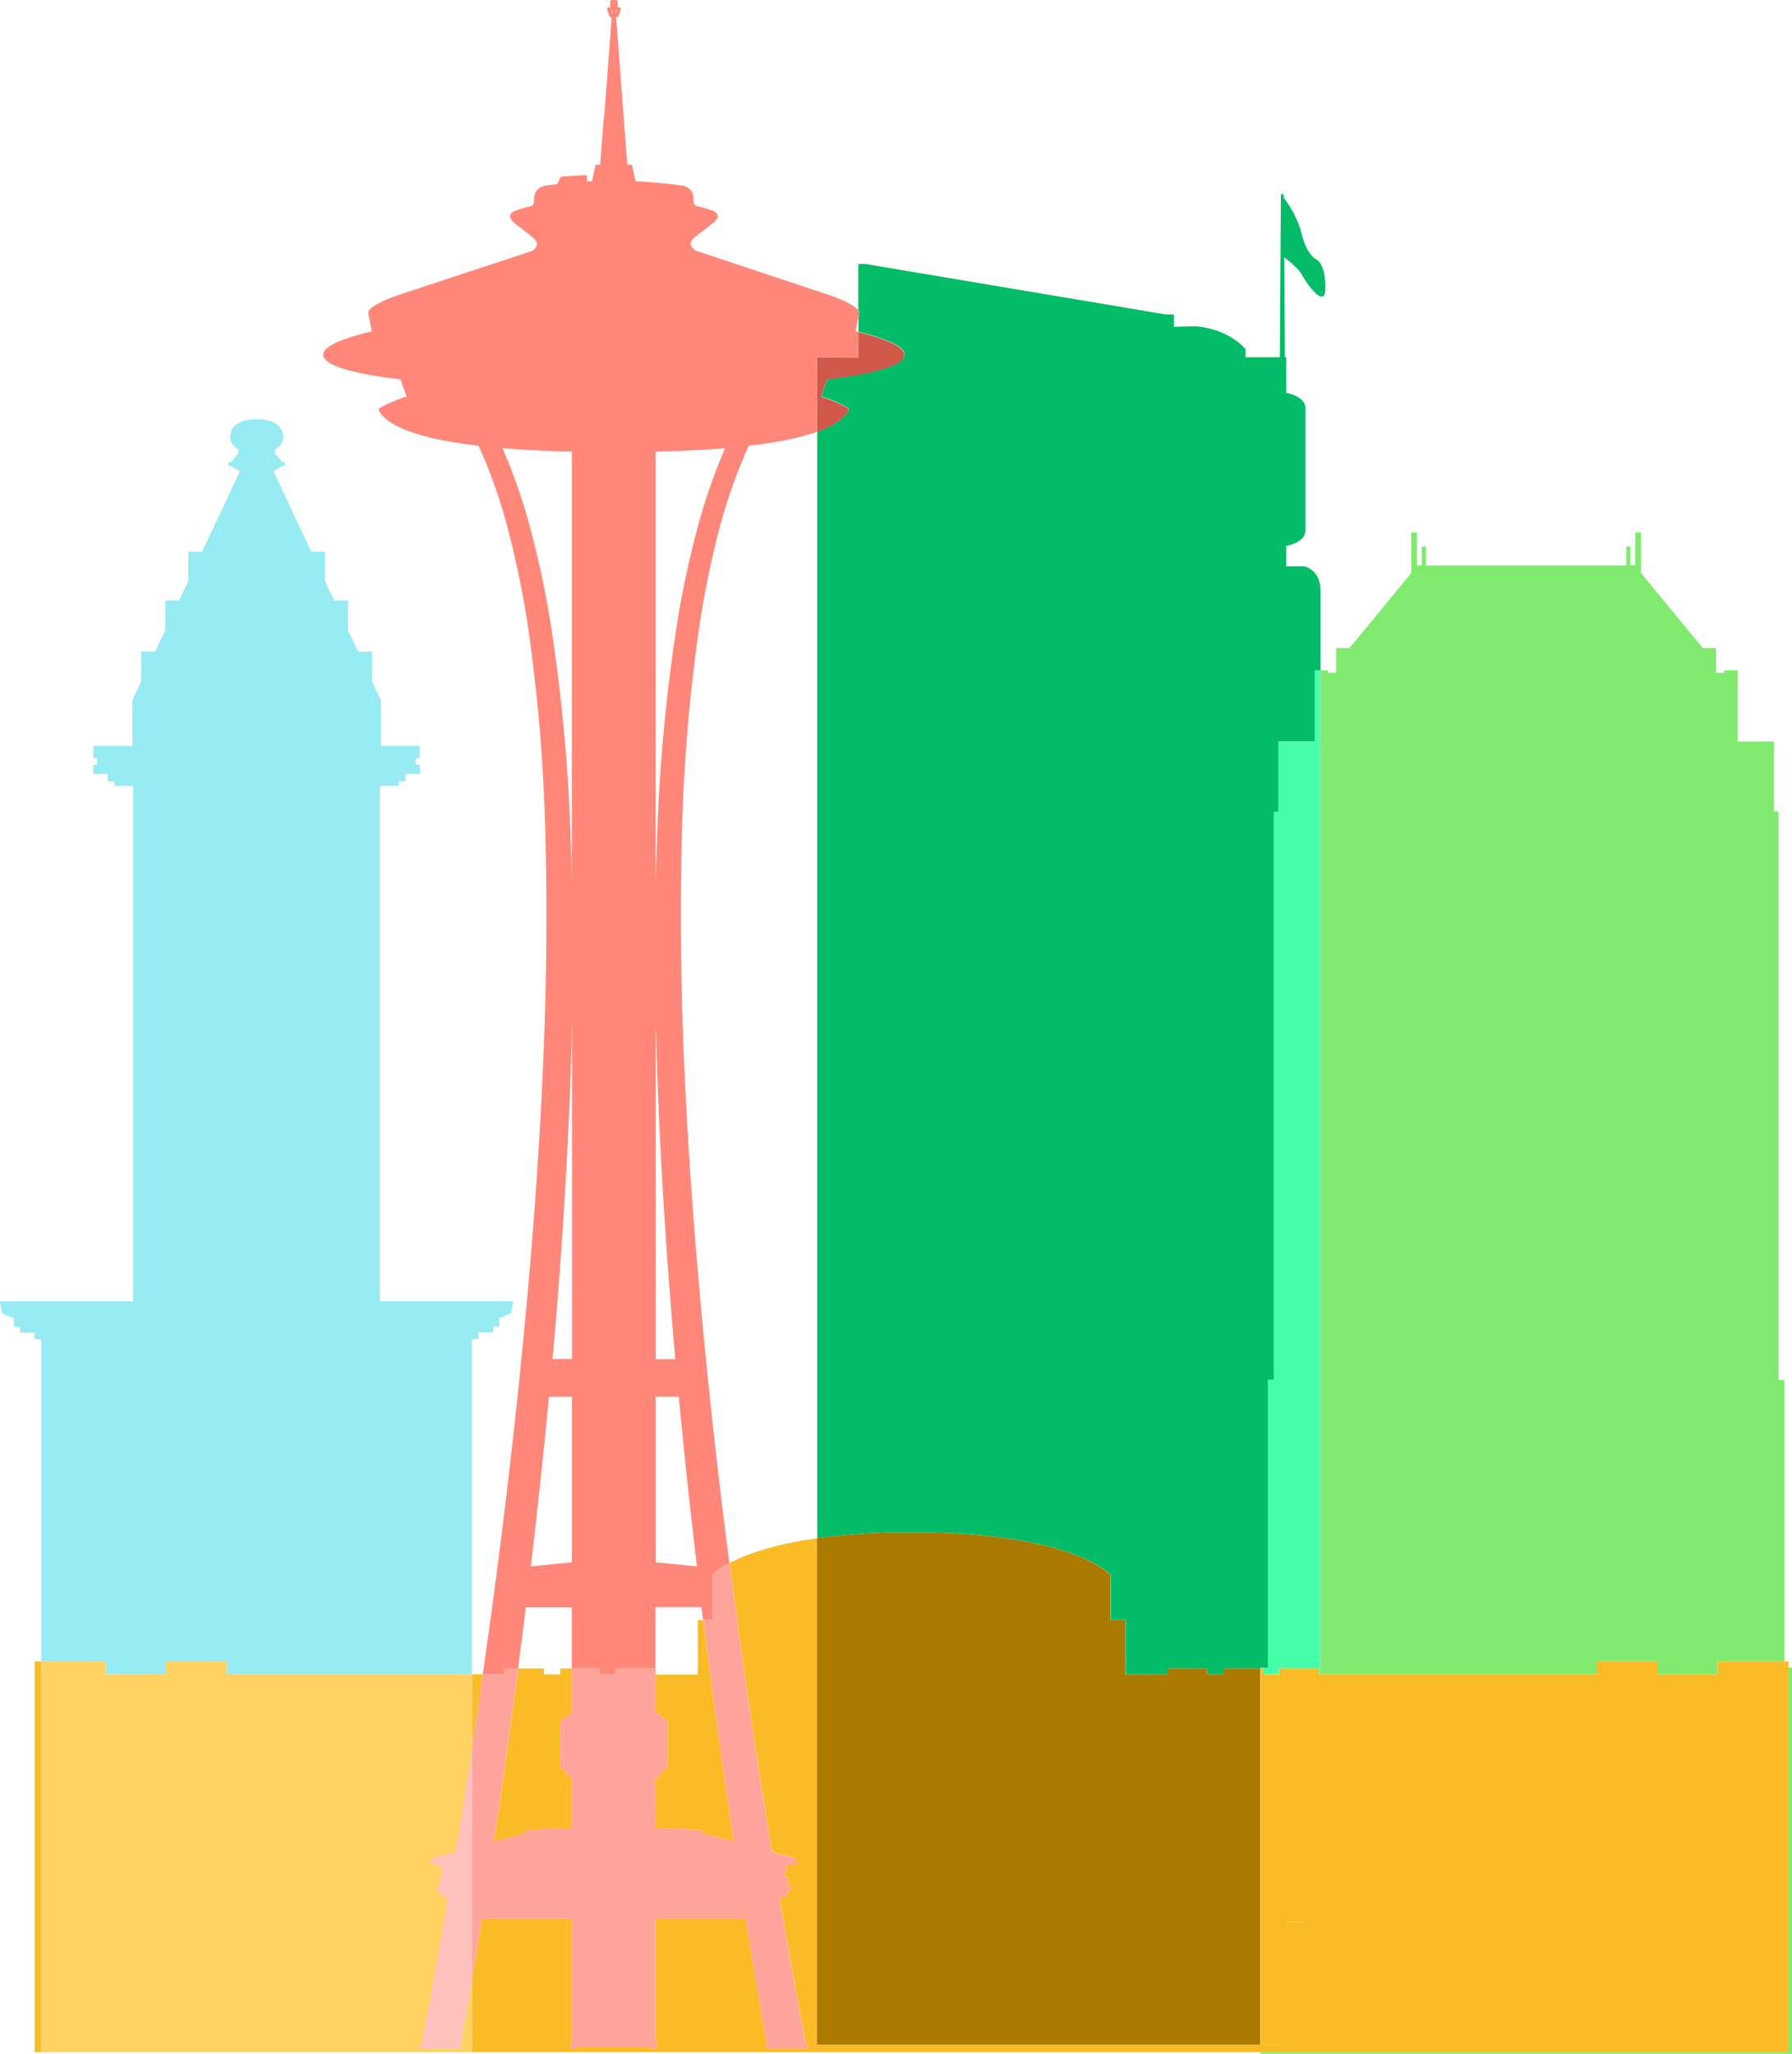<svg id="Layer_1" data-name="Layer 1" xmlns="http://www.w3.org/2000/svg" viewBox="0 0 493.07 564.98"><defs><style>.cls-1{fill:#80ea6e;}.cls-2{fill:#02bc67;}.cls-3{fill:#44fea9;}.cls-4{fill:#97ebf3;}.cls-5{fill:#f9bc26;}.cls-6{fill:#f8bb25;}.cls-7{fill:#aa7a00;}.cls-8{fill:#ffd262;}.cls-9{fill:#ff877a;}.cls-10{fill:#d0584b;}.cls-11{fill:#ffa49a;}.cls-12{fill:#ffc1bb;}</style></defs><path class="cls-1" d="M493.07,458.74h-1v105.8H346.75V565H493.07V458.74M451.51,146.5h-1.57v9h-1.33v-5.14h-1.15v5.21H392.35v-5.21h-1.14v5.14h-1.34v-9h-1.56v11.16l-17,20.61h-3.64v6.81h-2.3v-.69h-2.13V460.6h76v-3.54H456v3.54h16.53v-3.54H491V379.61h-1.64V223.26h-1.27V204h-10v-19.6h-3.63v.69h-2.3v-6.81h-3.64l-17-20.61V146.5"/><path class="cls-2" d="M352.82,53.35a.37.37,0,0,0-.38.36l-.28,44.58h-9.45V96.06c-5.34-6-13.76-6.29-13.76-6.29-2.18,0-4.21.07-5.95.16V86.52h-2.16l-82.68-13.9h-2V85.33a1.9,1.9,0,0,1,.24.47,1,1,0,0,1,0,.64l-.2,1v3.83c11.49,2.88,12.73,5,12.63,6.41-.32,4.23-18,6.26-21.22,6.6l-1.7,4.75a40.39,40.39,0,0,1,7.47,3.19.44.44,0,0,1,.15.57c-1.23,2.46-4.37,4.41-8.65,5.93V423.18a187.37,187.37,0,0,1,26-1.63c44.59,0,54.7,11.67,54.7,11.67v12.43h4.14v15h11.59V459h10.85v1.64h4.5V459h10.16v-.22h2.1V379.61h1.63V223.26h1.27V204h10v-19.6h1.49V162.28c0-5.52-4.4-6.48-4.4-6.48h-5v-5.64s5.28-.8,5.28-4.28V112.37c0-3.48-5.28-4.28-5.28-4.28v-9.8h-.37l-.17-27.51c1.29,1,4,3.17,4.87,4.84A24.24,24.24,0,0,0,361.35,80c.95,1.06,1.67,1.57,2.26,1.57a.79.79,0,0,0,.3,0c.66-.24.66-1.11.66-1.18.57-7.33-2.2-8.94-2.35-9s-2.63-1.29-4-6.83a27.82,27.82,0,0,0-5-10.14v-.65a.36.36,0,0,0-.37-.36"/><polyline class="cls-3" points="363.21 184.39 361.72 184.39 361.72 203.99 351.75 203.99 351.75 223.26 350.48 223.26 350.48 379.61 348.85 379.61 348.85 458.74 346.75 458.74 346.75 458.96 347.44 458.96 347.44 460.6 351.95 460.6 351.95 458.96 362.8 458.96 362.8 460.6 363.21 460.6 363.21 184.39"/><path class="cls-4" d="M70.61,115.32c-7.79,0-7.29,5.05-7.29,5.05a3.8,3.8,0,0,0,2.29,3.23v1.1l-2,2.39h-.74v1.1h.64L66,129.66,55.6,151.76H51.82v8.05l-2.51,5.38H45.47v8.18l-2.77,5.9H38.86v8.2l-2.45,5.21v12.5H25.74v3.42h1v1.82h-1.1v2.51h4v2h1.84v1.29h5.19V358H0l.58,3.34,3.22,1.32v2.33H5.51v1.62h4v1.82h1.83v88.68H29.06v3.54H45.59v-3.54H62.42v3.54h67.43V368.38h1.83v-1.82h4v-1.62h1.71v-2.33l3.22-1.32.58-3.34H104.52V216.19h5.2V214.9h1.83v-2h4v-2.51h-1.1V208.6h1v-3.42H104.82v-12.5l-2.45-5.21v-8.2H98.53l-2.77-5.9v-8.18H91.92l-2.51-5.38v-8.05H85.63l-10.37-22.1,2.47-1.47h.64v-1.1h-.73l-2-2.39v-1.1a3.8,3.8,0,0,0,2.29-3.23s.5-5.05-7.3-5.05"/><path class="cls-5" d="M132.87,460.6h-3v20.5q1.54-10.25,3-20.5m359.19-3.54H491v1.68h1.09v-1.68M224.83,423.18c-12.51,1.76-19.93,4.61-24.09,6.83q1.62,12.53,3.37,25,3.84,27.26,8.28,54.42l6,1.6a.47.47,0,0,1,.28.2l.65,1.08a.41.41,0,0,1,0,.45.44.44,0,0,1-.39.22h-2.27l-.83,3.34h.46a.44.44,0,0,1,.46.44v2.08h.33a.47.47,0,0,1,.46.54,4.87,4.87,0,0,1-3,3q3.44,20.21,7.24,40.28h.08a.45.45,0,1,1,0,.89h-10.7a.45.45,0,0,1-.46-.44.44.44,0,0,1,.38-.43q-3.12-17.48-5.89-35H180.41v34.94a.45.45,0,1,1,0,.89h-.92a.45.45,0,0,1-.46-.44H158.74a.46.46,0,0,1-.47.44h-.92a.45.45,0,1,1,0-.89V527.73H132.58q-1.32,8.37-2.73,16.72v19.93H11.38V457.06H9.57V564.54H346.75v-2.06H224.83V423.18"/><path class="cls-6" d="M491,457.06h-18.4v3.54H456v-3.54H439.21v3.54h-76v61.57c0,5.52-4.4,6.47-4.4,6.47h-5v33.84h-7.09v2.06H492.06V458.74H491v-1.68"/><path class="cls-7" d="M250.81,421.55a187.37,187.37,0,0,0-26,1.63v139.3H346.75V459H336.59v1.64h-4.5V459H321.24v1.64H309.65v-15h-4.14V433.22s-10.11-11.67-54.7-11.67"/><path class="cls-6" d="M362.8,459H352v1.64h-4.51V459h-.69V562.48h7.09V528.64h5s4.4-.95,4.4-6.47V460.6h-.41V459"/><path class="cls-8" d="M62.42,457.06H45.59v3.54H29.06v-3.54H11.38V564.38H129.85V544.45q-1.53,9.12-3.17,18.24a.44.44,0,0,1,.39.43.45.45,0,0,1-.46.44h-10.7a.45.45,0,1,1,0-.89H116q3.84-20.05,7.23-40.28a4.88,4.88,0,0,1-3-3,.45.45,0,0,1,.09-.37.48.48,0,0,1,.36-.17H121V516.8a.45.45,0,0,1,.47-.44H122l-.83-3.34h-2.27a.45.45,0,0,1-.4-.67l.66-1.08a.45.45,0,0,1,.27-.2l6-1.6q2.33-14.18,4.47-28.37V460.6H62.42v-3.54"/><path class="cls-5" d="M157.35,459h-3.17v1.64h-4.51V459h-7.1q-3.12,23.88-6.71,47.69l8.46-2.28.25-.63a.43.43,0,0,1,.39-.28c.07,0,4.87-.35,12.39-.56V489.43l-3.13-3.25a.45.45,0,0,1-.11-.31v-12a.43.43,0,0,1,.16-.35l3.08-2.47V459m36.15-13.31H192v15H180.41V471l3.08,2.47a.41.41,0,0,1,.17.35v12a.47.47,0,0,1-.12.31l-3.13,3.25V502.9c7.52.21,12.33.55,12.39.56a.44.44,0,0,1,.4.28l.25.63,8.46,2.28q-3.79-25.18-7.07-50.43c-.46-3.52-.9-7-1.34-10.57"/><path class="cls-9" d="M146.05,430.9q2.76-23.29,5-46.64h6.33V429.8l-11.3,1.1m45.66,0-11.3-1.1V384.26h6.33q2.2,23.36,5,46.64m-39.74-57q1.38-15.39,2.46-30.81c1.42-20.62,2.49-41.28,2.92-62v92.77H152m28.44,0V281.1c.44,20.68,1.51,41.34,2.93,62q1.08,15.42,2.45,30.81h-5.38M157.35,242.09q-.14-6.41-.38-12.81a482.57,482.57,0,0,0-5.33-56.84,259.45,259.45,0,0,0-6-28.08,158.08,158.08,0,0,0-7.37-21.07c6.89.58,13.67.84,19.09.94V242.09m23.06,0V124.23c5.43-.1,12.21-.35,19.1-.94a156.68,156.68,0,0,0-7.37,21.07,259.49,259.49,0,0,0-6,28.08,484.69,484.69,0,0,0-5.32,56.84q-.24,6.41-.39,12.81M168.4,3.72l-.28-.85h.3v.7l0,.15m1,0,0-.15v-.7h.31l-.29.85M169.42,0h-1.07a.45.45,0,0,0-.46.45V2h-.41a.45.45,0,0,0-.44.58l.63,1.85a.44.44,0,0,0,.33.29l.32.08L168,8.84v.09l-.34,4.44v.09h0l-.31,3.91v.09l-1,13.13v.09L166,33.94V34h0l-.48,6.23v.09l-.39,5h-.88a.45.45,0,0,0-.45.35l-.93,4.2-1.37.07V48.62a.43.43,0,0,0-.15-.33.45.45,0,0,0-.31-.12h0l-6.45.39a.47.47,0,0,0-.39.25l-.91,1.86c-1.67.19-2.66.34-2.68.35a4,4,0,0,0-2.91,1.35A3.82,3.82,0,0,0,147,55.1c-.11,1.49-.77,1.6-.85,1.6a40,40,0,0,0-4.26,1.24c-.92.32-1.42.78-1.52,1.38-.14,1,1,1.88,1.15,2l5.07,4c.83.66,1.22,1.31,1.16,1.93-.1,1.06-1.43,1.81-1.43,1.82L109.5,81.19c-5,1.8-7.75,3.35-8.12,4.61a.9.9,0,0,0,0,.64l.92,4.7c-12.16,3-13.44,5.18-13.34,6.59.31,4.23,18,6.26,21.22,6.6l1.69,4.75a40.45,40.45,0,0,0-7.46,3.19.44.44,0,0,0-.16.57c2.71,5.41,14.59,8.29,27.45,9.8a146.36,146.36,0,0,1,8.13,23.18,256.42,256.42,0,0,1,5.58,27.52,476.55,476.55,0,0,1,4.64,56.17c1.06,37.64-.74,75.38-3.74,113q-1.28,15.7-2.86,31.38c0,.29-.06.59-.08.89q-.43,4.31-.89,8.61c0,.3-.06.6-.09.89q-3.76,35.46-8.77,70.79l-.78,5.55h5.95V459h3.75l.36-2.74q.9-7,1.78-14.08h12.64V459H165v1.64h4.5V459h10.86v1.64h0V442.14h12.65c.14,1.17.29,2.34.44,3.51h2.61V433.22a17.38,17.38,0,0,1,4.63-3.21q-3-22.86-5.39-45.75l-.09-.89q-.45-4.31-.88-8.61c0-.3-.06-.6-.09-.89q-1.56-15.67-2.85-31.38c-3-37.6-4.82-75.34-3.76-113a478.69,478.69,0,0,1,4.64-56.17,258.89,258.89,0,0,1,5.58-27.52A146.4,146.4,0,0,1,206,122.64c7-.82,13.7-2,18.79-3.87V98.29h11.32v-7l-.7-.18.7-3.65V85.33c-.83-1.17-3.47-2.56-7.89-4.14L191.56,69s-1.41-.78-1.51-1.85a2.38,2.38,0,0,1,1.17-1.92l5.05-3.95c.14-.09,1.32-1,1.16-2-.09-.6-.6-1.06-1.51-1.38a35.27,35.27,0,0,0-4.32-1.24s-.69-.11-.79-1.6a3.74,3.74,0,0,0-.74-2.73A4,4,0,0,0,187.19,51c-.06,0-5.32-.8-12.31-1.14l-.93-4.2a.45.45,0,0,0-.45-.35h-.88l-.4-5v-.09L171.73,34h0v-.09l-.25-3.25h0v-.09l-1-13.12h0v-.08l-.3-3.9h0v-.09l-.34-4.44V8.84l-.31-4.06.32-.08a.44.44,0,0,0,.33-.29l.63-1.85a.44.44,0,0,0-.07-.4.46.46,0,0,0-.37-.18h-.41V.45a.45.45,0,0,0-.46-.45"/><path class="cls-10" d="M236.15,91.32v7H224.83v20.48c4.28-1.52,7.42-3.47,8.65-5.93a.44.44,0,0,0-.15-.57,40.39,40.39,0,0,0-7.47-3.19l1.7-4.75c3.2-.34,20.9-2.37,21.22-6.6.1-1.38-1.14-3.53-12.63-6.41m0-6v2.16l.2-1a1,1,0,0,0,0-.64,1.9,1.9,0,0,0-.24-.47"/><path class="cls-11" d="M200.74,430a17.38,17.38,0,0,0-4.63,3.21v12.43H193.5c.44,3.53.88,7.05,1.34,10.57q3.27,25.25,7.07,50.43l-8.46-2.28-.25-.63a.44.44,0,0,0-.4-.28c-.06,0-4.87-.35-12.39-.56V489.43l3.13-3.25a.47.47,0,0,0,.12-.31v-12a.41.41,0,0,0-.17-.35L180.41,471V460.6h0V459H169.53v1.64H165V459h-7.68V471l-3.08,2.47a.43.43,0,0,0-.16.35v12a.45.45,0,0,0,.11.31l3.13,3.25V502.9c-7.52.21-12.32.55-12.39.56a.43.43,0,0,0-.39.28l-.25.63-8.46,2.28q3.58-23.82,6.71-47.69h-3.75v1.64h-5.95q-1.47,10.26-3,20.5v63.35q1.41-8.36,2.73-16.72h24.77v34.94a.45.45,0,1,0,0,.89h.92a.46.46,0,0,0,.47-.44H179a.45.45,0,0,0,.46.44h.92a.45.45,0,1,0,0-.89V527.73h24.78q2.79,17.49,5.89,35a.44.44,0,0,0-.38.43.45.45,0,0,0,.46.44h10.7a.45.45,0,1,0,0-.89h-.08q-3.84-20.05-7.24-40.28a4.87,4.87,0,0,0,3-3,.47.47,0,0,0-.46-.54h-.33V516.8a.44.44,0,0,0-.46-.44h-.46l.83-3.34h2.27a.44.44,0,0,0,.39-.22.41.41,0,0,0,0-.45l-.65-1.08a.47.47,0,0,0-.28-.2l-6-1.6q-4.44-27.17-8.28-54.42-1.76-12.51-3.37-25"/><path class="cls-12" d="M129.85,481.1q-2.16,14.19-4.47,28.37l-6,1.6a.45.45,0,0,0-.27.2l-.66,1.08a.45.45,0,0,0,.4.67h2.27l.83,3.34h-.46a.45.45,0,0,0-.47.44v2.08h-.33a.48.48,0,0,0-.36.17.45.45,0,0,0-.09.37,4.88,4.88,0,0,0,3,3Q119.8,542.6,116,562.67h-.08a.45.45,0,1,0,0,.89h10.7a.45.45,0,0,0,.46-.44.44.44,0,0,0-.39-.43q1.63-9.12,3.17-18.24V481.1"/></svg>